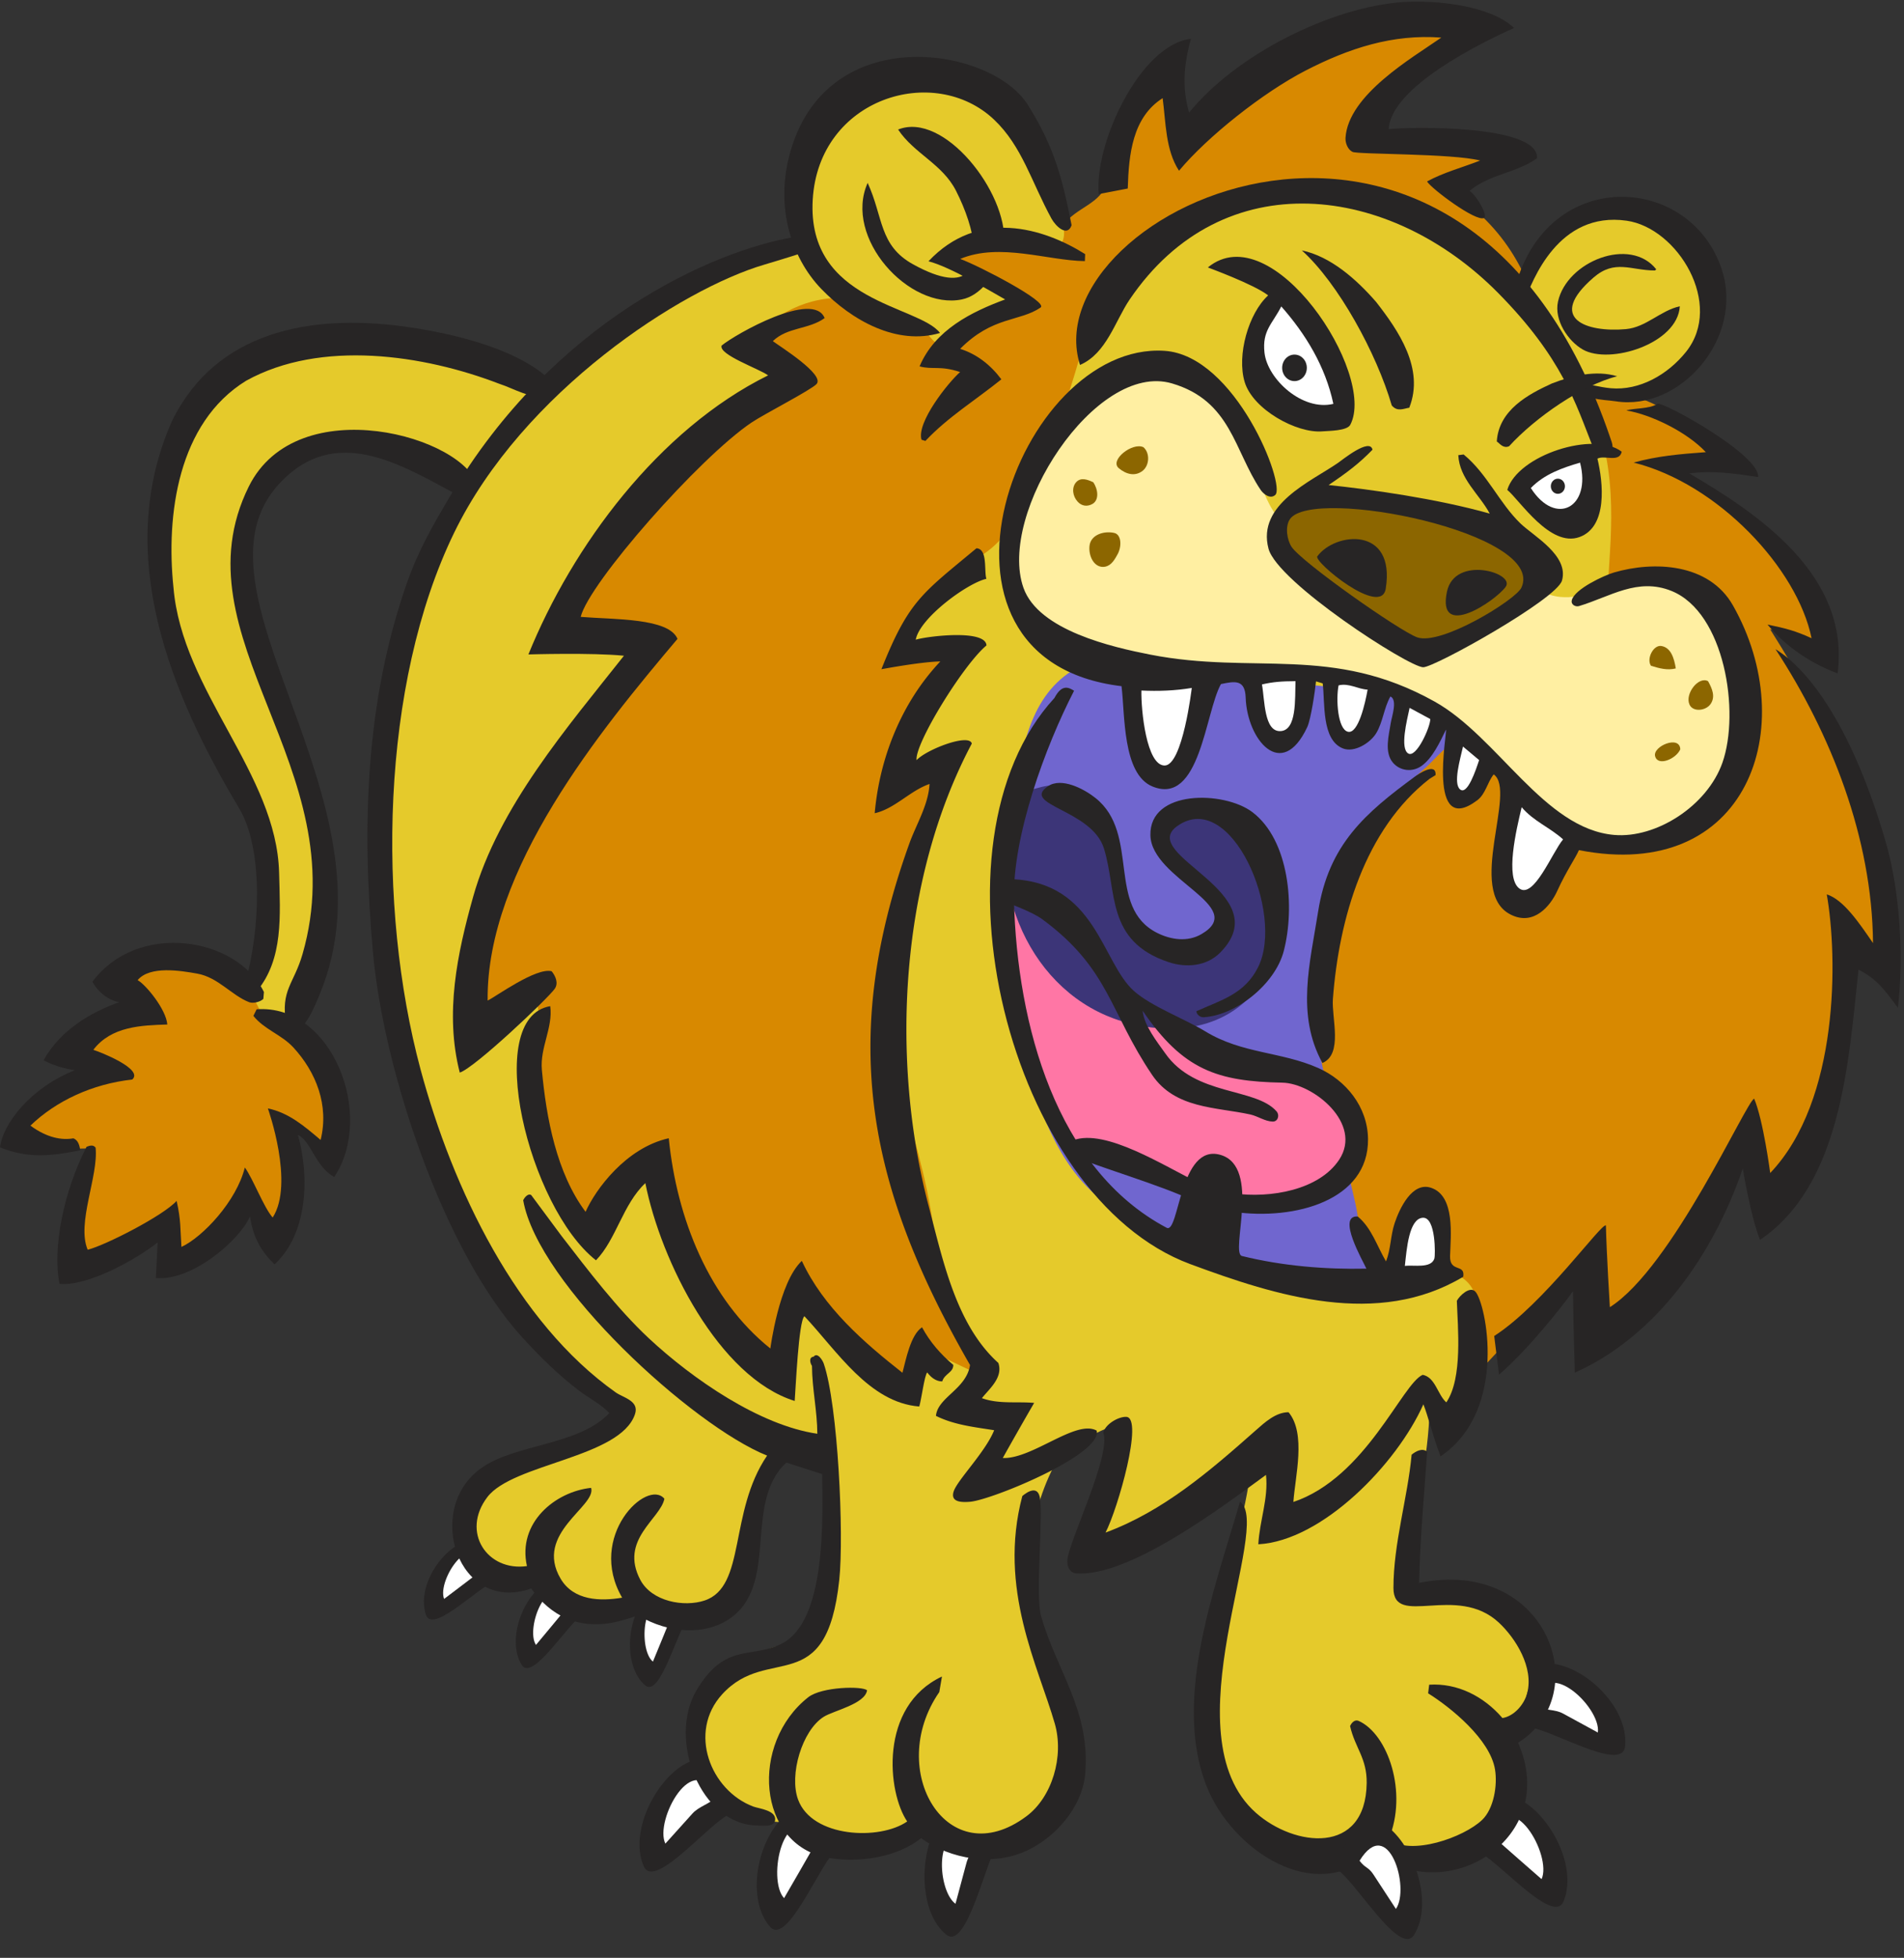 <svg xmlns="http://www.w3.org/2000/svg" version="1.1" id="Layer_1" x="0" y="0" width="140.34" height="144.258" viewBox="4 2.882 140.34 144.258" xml:space="preserve"><rect x="4" y="2.882" width="140.34" height="144.258" fill="#333333" stroke="none"/><defs><style/></defs><path fill="#E5CA2B" d="M20.786 77.309c2.597-2.374 3.376-7.5 2.467-12.285-1.85-9.632-9.156-14.134-7.662-23.871.974-6.457 3.766-10.924 9.35-13.401 3.636-1.605 16.427.803 19.218 3.49l-5.843 7.259c-5.325-4.328-11.655-3.176-14.285-.977-4.123 3.455-1.493 8.899-.129 14.378 1.557 6.316 3.667 10.085 3.896 16.611.097 3.036-.13 4.782-1.299 7.538-.649 1.535-.844 4.225-2.337 3.631-1.461-.558-1.851-2.023-3.376-2.373z"/><path fill="#E5CA2B" d="M67.145 19.377c-2.89.454-3.831 1.187-6.623 1.955-8.895 2.512-14.187 6.526-19.868 14.378-2.824 3.943-4.707 6.805-6.233 11.447-4.869 14.553-2.564 24.603 1.299 39.645 2.079 8.132 4.675 13.298 11.298 17.729 1.266.837 3.246 2.232 2.208 3.351-1.526 1.642-3.182 1.013-5.194 1.813-3.116 1.257-5.648 3.523-5.454 7.117.098 2.098 2.467 2.619 4.415 2.516 1.623-.07 1.884 2.163 3.506 2.373 1.72.21 2.76-1.151 4.415-.698 1.623.419 2.792 1.779 4.285.978 3.084-1.642 3.375-4.779 4.156-8.375.357-1.641 1.233-2.304 2.467-3.352 1.494-1.256 1.655-.209 3.377.698-.326 4.503.583 7.295-.65 11.587-.422 1.465-2.012 1.256-3.375 1.675-2.663.838-4.675 2.132-5.325 5.024-.553 2.408-.39 4.224.909 6.281 1.331 2.096 3.538 1.224 5.843 1.812.779.21.909 1.188 1.689 1.396 2.954.871 5.486.209 7.531-2.233 4.285 4.677 9.74 1.604 10.779-2.933 1.168-5.131-2.855-7.854-2.855-13.121 0-5.479 1.039-9.108 4.416-13.262 3.506-4.328 8.312-.839 13.635-.839-1.854 3.454-1.432 6.179-2.729 9.91-1.979 5.688-3.086 9.283-1.816 15.217.977 4.605 3.477 9.354 7.792 8.654 1.33-.21 1.882-1.224 3.246-1.396 2.854-.386 4.646 2.338 7.271 1.116 2.531-1.188 3.7-3.454 3.896-6.422.062-1.149-1.01-1.955-.521-2.933.457-.907 1.332-.942 1.817-1.813 1.817-3.177-.683-8.375-4.153-8.517-2.078-.067-5.356.838-5.195-1.396.164-2.373.648-3.699 1.171-6.004 1.104-4.746.778-7.572.778-12.424-14.906.011-40.228-75.37-42.208-80.954z"/><path fill="#E5CA2B" d="M75.715 103.555c.229 1.149-.357 2.021-1.168 2.791l3.766 1.256-1.815 4.049c3.539 1.57 5.647-2.303 9.353-3.631 1.523 3.314-.685 5.76-2.207 9.073 2.596 1.116 4.35-1.257 6.489-3.069 2.563-2.198 4.679-2.515 7.271-4.605v5.725c5.617-.488 6.492-6.633 11.43-9.492.684 1.291 1.039 2.096 1.945 3.211 1.916-3.105 1.656-5.516 2.078-9.215.908-7.813 2.437-11.864 3.639-19.684 1.396-9.038 2.145-13.854 3.376-22.893.483-3.524 2.854-5.549 2.854-9.074.94-6.247 1.56-10.155-.647-15.914 2.176-.384 3.116-.262 5.192-.977 1.623-.559 2.424-2.911 2.729-6.492.192-2.303-3.185-7.468-7.662-6.142-3.084.907-3.569 1.814-5.454 4.537-.682 1.012-1.271.911-2.074 0-1.302-1.466-1.886-1.675-3.312-2.513-5.064-3.001-9.221-3.979-14.998-3.769-2.792.104-4.286.942-7.014 1.675-2.467.663-6.492 3.804-6.883 1.117-.391-2.722-1.33-4.362-2.856-6.562-1.755-2.548-3.117-5.026-6.104-5.026-5.552 0-10.939 3.525-11.167 9.492-.195 5.654 4.025 8.271 8.765 10.819-1.657 7.189-.746 11.865-1.234 19.055-.551 8.131-3.051 12.285-6.104 19.822-2.921 7.189-1.558 12.842 1.429 19.961 1.688 4.014 2.955 6.104 5.064 9.912 1.651 2.966 4.54 3.211 5.319 6.563z"/><path fill="#7066CF" d="M78.053 69.074c-.844-2.757.194-4.572.649-7.398.715-4.397 1.493-8.201 5.323-9.912 2.176-.942 3.731.14 6.104.14 3.344 0 5.324.418 8.571 1.116 5.356 1.187 10.227-.383 13.505 4.328-6.232 6.7-6.882 13.61-6.882 23.033 0 4.292.876 6.667 1.429 10.891.227 1.92 1.753 3.037 1.167 4.887-.519 1.641-2.401 1.326-4.024 1.117-7.043-.942-11.004-1.887-17.397-5.166-6.269-3.214-8.057-14.242-8.445-23.036z"/><path fill="#FF76A5" d="M77.468 68.515c4.464.384 6.25 3.665 9.222 7.256.615.75 1.33.733 2.078 1.326 1.914 1.536 2.854 3.49 5.258 3.49 3.67 0 8.054 1.604 9.025 2.932.957 1.307 1.022 2.564.648 4.188-.471 2.075-2.191 2.319-3.896 3.418-3.425.786-5.552.229-8.896-.907-1.769-.593-2.712-1.099-4.479-1.675-1.525-.487-2.889-.175-3.83-1.535-2.177-3.122-3.572-5.163-3.961-9.073-.26-2.617-.779-4.014-.908-6.627-.049-1.083.356-1.955-.261-2.793z"/><path fill="#3C3578" d="M78.702 60.977c1.266.523 2.077-.488 3.376-.14 2.5.663 3.277 3.036 3.896 5.723.812 3.56 3.99 7.783 6.881 5.863 1.104-.732 1.592-2.513.777-3.629-1.429-1.955-4.607-2.338-4.023-4.747.779-3.21 5.812-.558 7.662 2.094 1.104 3.036 1.721 5.444.26 8.236-2.176 4.15-6.492 5.021-10.778 3.771-6.785-2.025-10.259-9.982-8.051-17.171z"/><path fill="#D88900" d="M82.371 19.481c.747 3.874-5.648.418-8.832 2.408l4.902 2.792c-1.524 1.85-2.791 2.653-4.937 3.49-.714.279-.974-.803-1.688-1.117-2.176-1.012-3.344-2.233-5.714-2.233-3.279 0-5.033 1.535-7.792 3.49l3.896 2.373c-8.441 5.27-12.499 9.911-17.401 18.985 2.63.698 4.188-.558 6.882-.558 0 3.455-3.862 3.769-5.064 6.979-1.136 3.036-2.24 4.502-3.896 7.259-3.214 5.375-3.311 9.283-4.286 15.633 2.11-.451 2.987-1.885 4.935-2.933 1.072 3.003-.811 5.026-.519 8.236.39 4.292 1.916 6.665 4.805 9.771.909-2.479 1.981-3.873 4.155-5.023 2.533 6.562 2.857 12.771 8.96 15.492.455-3.068.292-5.616 2.597-7.396 1.624 1.745 1.168 3.979 2.987 5.444 1.558 1.256 2.532 3.001 4.415 2.512 1.071-.277.877-1.777 1.169-2.932l4.414 2.095c.455-1.987-1.558-2.826-2.208-4.747-.746-2.195-.973-3.561-1.298-5.859-.616-4.504-1.623-6.979-2.597-11.447-1.429-6.42-1.493-10.783 1.04-16.75.941-2.269 2.175-3.28 2.727-5.724-1.364-.349-2.175.419-3.506.838-.714-1.955.423-3.385 1.558-5.026 1.006-1.466 1.234-2.826 2.728-3.769-1.429-.872-2.5-1.117-4.156-1.117.292-3.769 3.214-4.991 6.104-7.12 2.562-1.884 2.531-4.571 4.155-7.398 3.506-6.072 2.5-12.458 8.311-15.913 7.923-4.711 15.16-4.677 23.114-.14 2.986 1.71 3.409 4.467 5.454 7.399-1.039-4.677-3.084-8.131-7.271-10.749l4.284-2.233c-3.052-2.618-6.071-.593-9.868-1.536 2.012-4.362 4.221-5.514 8.699-8.235-3.507-.977-7.691-1.327-11.558.488-5.324 2.513-8.021 3.385-11.232 8.585V8.069c-3.929 0-4.253 4.153-5.259 8.236-.385 1.607-2.301 1.851-3.209 3.176zm29.574 85.606l8.604-9.213v6.422c2.402 0 3.375-1.954 5.162-3.63 3.311-3.143 5.161-5.652 6.232-10.33 1.492.561.939 2.548 2.076 3.77.586-1.604 1.754-1.953 2.469-3.487 2.598-5.584 3.377-9.216 3.377-15.355 1.07.419 1.523 1.151 2.597 1.536 0-11.272-3.246-18.008-7.985-25.546 1.623.14.844 1.047 3.312 2.373 1.525-4.956-2.145-8.724-6.232-11.446-1.884-1.257-3.183-2.234-4.935-3.071l4.674-.978c-3.96-2.792-6.168-4.606-10.647-4.606 2.793 5.235 2.078 10.54 1.884 14.239-.056 1.055 1.431-.279 2.403-.279 1.653 0 2.728.489 4.023 1.536 2.078 1.674 2.238 4.013 2.337 6.84.195 5.095-1.428 10.539-6.104 11.307-5.682.907-9.35-4.746-12.983-7.539-1.231-.419-2.017.769-2.983 1.676-1.527 1.431-2.6 2.024-3.77 3.769-1.818 2.688-3.312 4.083-4.154 7.259-1.361 5.024.262 13.052 1.039 13.401 1.666.746 2.469 1.812.979 5.32.178.758.371 1.562.582 2.494.52 2.34.192 4.396 1.945 5.862 1.915 1.569 4.415-1.851 6.233-.14 1.847 1.709-.135 5.129-.135 7.816z"/><path fill="#FFEFA2" d="M98.83 41.712c-2.176-2.059-1.883-4.537-3.506-7.119-2.045-3.211-4.936-4.99-8.441-4.048-6.33 1.675-9.445 8.934-7.921 15.774.976 4.363 4.806 5.933 8.96 6.143 2.532.139 4.084.206 6.622.069 6.494-.349 9.09-.105 14.739 2.932 6.07 3.245 9.708 11.167 16.298 9.283 5.843-1.675 7.954-9.702 5.454-15.634-1.104-2.618-3.279-3.979-5.975-3.77-2.338.209-3.506 1.64-5.846 1.536-1.23-.035-1.883-.733-3.115-.698-6.783.278-11.037-1.676-17.269-4.468z"/><path fill="#D88900" d="M23.383 77.729c-.926-1.658-1.359-3.084-3.052-3.7-4.415-1.606-8.425 1.099-7.727 1.604.844.628 2.581 1.346 1.818 2.096-.52.506-4.221 1.535-5.129 3 1.006.211 1.833.246 2.337 1.188-2.483 1.062-4.416 1.52-5.584 4.048-.21.472.341.838.78 1.047 1.347.683 2.402.488 3.895.488-.876 1.414-2.289 7.103-1.363 8.167.925 1.062 5.552-1.798 6.817-2.583v2.86c1.332.229 5.487-2.494 6.039-3.979.812.697.958 1.569 1.948 1.953 1.055-2.756 1.331-5.23.649-8.165 1.493.142 2.337 1.534 3.766 2.229.26-4.233-1.249-10.253-5.194-10.253z"/><path fill="#8C6600" d="M86.467 37.382c-.712-.588.994-1.932 1.811-1.55.492.422.453 1.335-.057 1.74-.56.436-1.216.259-1.754-.19zm-3.042 2.456c-.362-.396-.454-1.031-.104-1.426.346-.374.814-.205 1.258.001.354.507.458 1.314-.062 1.603-.385.217-.798.155-1.092-.178zm2.913 3.947c-.256.479-.541.869-1.055.868-.667-.012-1.045-.808-.981-1.521.073-.845 1.05-1.149 1.816-.985.577.121.568 1.084.22 1.638zm39.353 8.154c-.354-.512.176-1.558.768-1.458.701.119.936.885 1.061 1.652-.622.158-1.204-.003-1.829-.194zm2.84 2.86c-.361-.781.658-2.113 1.367-1.726.309.559.547 1.132.201 1.66-.343.53-1.313.636-1.568.066zm-.681 3.296c-.031-1.075-2.048-.229-1.854.506.195.773 1.541.209 1.854-.506z"/><path fill="#272525" d="M51.87 120.292c-.1.019-.137.021-.137.021s.062-.011.137-.021c.892.728 1.672 1.222 2.688 1.328.098.147.169.276.231.411-.832.808-2.102 6.018-3.246 5.023-1.653-1.43-1.39-5.185.327-6.762z"/><path fill="#FFF" d="M53.641 121.589c-.195.529-1.515 3.724-1.515 3.724-1.119-.883-.785-5.758 1.515-3.724z"/><path fill="#272525" d="M44.704 119.225c-.099-.02-.137-.024-.137-.024s.064.007.137.024c.64.985 1.239 1.715 2.174 2.154.05.173.082.32.102.469-1.023.49-3.729 5.023-4.532 3.7-1.16-1.909.17-5.398 2.256-6.323z"/><path fill="#FFF" d="M46.016 121.046c-.337.438-2.511 3.037-2.511 3.037-.811-1.21.909-5.737 2.511-3.037z"/><path fill="#272525" d="M38.919 116.249c-.093-.04-.128-.06-.128-.06s.061.027.128.06c.417 1.117.848 1.976 1.667 2.628.014.184.014.33.002.479-1.1.23-4.686 3.994-5.191 2.513-.73-2.144 1.296-5.221 3.522-5.62z"/><path fill="#FFF" d="M39.816 118.341c-.42.347-3.083 2.353-3.083 2.353-.535-1.378 2.087-5.371 3.083-2.353z"/><path fill="#272525" d="M62.303 136.291h-.179.179c1.017 1.098 1.929 1.878 3.206 2.212.101.207.17.388.228.569-1.196.867-3.685 7.269-4.979 5.781-1.869-2.143-.906-6.886 1.545-8.562z"/><path fill="#FFF" d="M64.346 138.287c-.336.637-2.553 4.455-2.553 4.455-1.278-1.344-.04-7.495 2.553-4.455z"/><path fill="#272525" d="M73.749 145.432c-1.92-1.551-2.013-5.477-.828-7.801.897.709 1.718 1.078 2.966 1.078.715 0 1.158.021 1.715-.117l.053.1s-.014-.022-.053-.1c-.92 1.292-2.338 8.06-3.853 6.84z"/><path fill="#FFF" d="M74.428 143.157c-1.082-.792-1.431-4.078-.307-4.812a2.87 2.87 0 0 0 1.494.307l.138.104s-.036-.024-.138-.104c.042.896-.203.834-.391 1.537l-.796 2.968z"/><path fill="#272525" d="M57.846 136.542c-1.386.431-5.593 5.688-6.397 3.849-1.16-2.66 1.118-6.852 3.52-7.758 1.648.366 1.722 2.537 2.877 3.909z"/><path fill="#FFF" d="M56.751 135.334c-.503.494-1.235.646-1.71 1.171l-1.999 2.22c-.832-1.702 2.116-7.143 3.709-3.391z"/><path fill="#272525" d="M112.787 139.25c1.393.402 5.684 5.585 6.459 3.729 1.115-2.684-1.23-6.828-3.646-7.688-1.643.393-2.834 2.23-2.813 3.959z"/><path fill="#FFF" d="M113.861 138.021c.512.483 3.764 3.319 3.764 3.319.805-1.715-2.23-7.1-3.764-3.319z"/><path fill="#272525" d="M116.568 130.158c1.439-.08 7.014 3.422 7.215 1.396.291-2.922-3.133-6.086-5.676-6.104-1.449.926-2.055 3.07-1.539 4.708z"/><path fill="#FFF" d="M117.238 128.631c.627.29 1.363.178 1.973.51l2.562 1.396c.271-1.896-4.164-6.014-4.535-1.906z"/><path fill="#272525" d="M62.502 20.354c.155.419.332.739.542 1.194-.82.261-1.912.6-2.702.832-6.101 1.784-17.806 9.351-22.864 19.747-5.442 11.188-5.69 27.596-2.484 39.537 2.372 8.829 7.096 18.658 14.389 23.814.573.403 1.753.615 1.419 1.608-1.08 3.21-8.993 3.628-10.879 6.103-1.969 2.582-.005 5.502 2.917 5.086-.716-3.209 2.098-5.488 4.73-5.764.404 1.365-4.227 3.344-2.247 6.695.962 1.63 2.947 1.668 4.533 1.396-2.619-4.511 1.843-8.812 3.115-7.289-.293 1.492-3.339 3.021-1.774 5.978.851 1.604 3.221 2.021 4.73 1.522 3.081-1.017 1.765-6.487 4.613-10.679-5.484-2.198-16.891-12.603-17.976-18.813.079-.186.356-.54.591-.383l2.251 3.033c1.958 2.534 4.105 5.36 6.42 7.521 3.214 2.995 8.157 6.411 12.418 7.032-.008-1.678-.385-3.321-.395-5-.133-.194-.254-.637.119-.678.293-.367.673.286.749.51 1.049 3.05 1.498 12.606 1.144 15.935-.945 8.862-5.237 4.703-8.634 8.433-2.538 2.787-.862 7.075 2.287 8.266.425.16 1.722.271 1.617 1.018-.075.527-.962.381-1.262.381-4.222 0-6.677-6.343-4.533-9.957 2.105-3.552 4.022-2.313 6.268-3.434 3.329-1.656 3.027-9.314 2.996-12.502l-2.641-.848c-3.257 3.009-.411 9.149-4.337 11.609-1.68 1.055-4.25 1.047-6.587-.351-.649.209-1.166.413-2.045.562-2.371.399-4.382-.477-5.834-2.543-5.371 1.908-7.94-5.816-3.706-8.855 2.521-1.812 7.17-1.656 9.461-4.066-.534-.602-1.517-1.121-2.168-1.607-1.536-1.154-2.938-2.537-4.257-3.984-5.786-6.348-10.219-19.645-11-28.391-.822-9.227-.567-18.364 2.484-27.121.848-2.432 1.925-4.292 3.193-6.441 7.646-12.963 19.398-18.092 25.339-19.106z"/><path fill="#272525" d="M16.675 33.91c-4.363 9.841-.058 20.157 4.958 28.541 1.825 3.05 1.514 9.106.465 12.75.121.945.709-.236.831.713 1.973-2.367 1.721-5.579 1.643-8.721-.182-7.331-7.145-13.347-7.786-21.022-.556-5.327.315-12.136 5.355-15.235 5.512-3.055 13.096-1.917 18.659.224 1.118.36 2.321 1.154 3.375.828.498-.761.665-.639.238-1.232-2.542-2.324-7.562-3.43-10.943-3.858-6.459-.82-13.519.301-16.795 7.012z"/><path fill="#272525" d="M25.143 79.117c1.286-.081 1.97-1.891 2.417-2.965 5.995-14.389-10.413-29.8-2.906-37.708 4.104-4.321 8.87-1.342 13.026.885.361.194 1.274-.289 1.548-.535-.822-3.732-13.317-7.28-16.893-.058-5.508 11.13 7.941 20.646 3.964 34.446-.641 2.221-1.63 2.635-1.208 5.12.044.26.035.55.052.815zm-14.332-3.899s.625 1.255 1.975 1.505c-2.182.781-4.365 2.103-5.572 4.281 0 0 .976.562 2.315.729-3.277 1.291-5.32 3.951-5.529 5.69 1.949.772 3.508.703 5.91.216-.032-.312-.14-.756-.507-.881-.824.146-1.928-.025-3.161-.938 1.882-1.812 4.545-3.068 7.505-3.396.867-.765-2.364-2.036-2.87-2.186 1.324-1.737 3.534-1.806 5.455-1.868-.091-1.137-1.612-2.962-2.188-3.269.902-1.081 3.182-.696 4.393-.48 1.545.275 2.524 1.599 3.825 2.104.295.113.821-.015 1.049-.242l.042-.506c-1.995-4.069-9.304-5.236-12.642-.759z"/><path fill="#272525" d="M22.677 77.734c.789.996 2.074 1.383 2.938 2.318 1.682 1.823 2.651 4.264 2.017 6.825-1.184-1.009-2.364-2.017-3.887-2.323 0 0 1.975 5.525.353 8.039-.671-.769-1.449-2.865-2.052-3.688-.613 2.484-3.097 5.121-4.672 5.854-.093-1.33-.029-1.957-.356-3.394-.97 1.087-5.256 3.278-6.555 3.601-.831-1.953.804-5.425.583-7.523-.174-.238-.446-.146-.667-.062-1.668 3.259-2.525 7.394-1.993 10.099 2.055.191 5.583-1.746 7.235-3.055l-.134 2.624c2.648.249 6.168-2.764 6.938-4.536.245 1.615.865 2.611 1.811 3.53 2.445-2.245 2.593-6.446 1.725-9.535.98.449 1.254 2.315 2.675 3.101 3.035-4.576-.17-12.762-5.72-12.36l-.239.485zm68.968-66.553c-.511-1.815-.41-3.459.135-5.44-3.758.442-7.133 7.744-6.797 11.442l2.141-.41c.077-2.52.345-5.245 2.572-6.659.24 1.781.203 3.815 1.207 5.348 2.084-2.507 6.201-5.769 9.324-7.378 3.193-1.646 6.422-2.704 10.01-2.432-2.172 1.509-6.854 4.217-7.062 7.379-.024.395.169.873.517 1.042.401.195 7.36.109 9.406.637-1.306.514-2.67.864-3.914 1.542.312.53 3.615 3.002 4.198 2.69.318-.17-.532-1.641-1.062-1.994 1.453-1.239 3.443-1.304 4.968-2.406.176-2.501-9.435-2.321-10.929-2.144.16-3.121 6.875-6.397 9.236-7.453-1.732-1.684-5.85-2.063-8.121-1.916-5.308.344-12.337 3.847-15.829 8.152zM73.286 27.416c-1.573-2.061-9.825-2.24-9.382-9.819.438-7.502 8.954-10.085 13.37-5.897 2.065 1.96 2.746 4.581 4.228 7.288.312.571 1.172 1.385 1.483.487-.685-3.482-1.303-5.829-3.242-8.892-2.639-4.161-14.165-6.113-17.27 2.792-1.559 4.466-.162 8.495 2.066 10.798 2.253 2.333 5.578 4.18 8.747 3.243z"/><path fill="#272525" d="M83.605 29.772c1.945-.838 2.586-3.231 3.65-4.807 6.891-10.176 19.235-8.536 27.178-.488 4.717 4.781 5.69 8.091 6.988 11.371.18.447.602.399 1.104.53.518-.398.318-.789.158-1.257-10.872-31.975-42.658-16.675-39.078-5.349z"/><path fill="#272525" d="M72.436 22.134c1.625.418 4.519 2.178 5.652 2.811-2.463.91-5.167 2.232-6.308 4.932.973.267 1.49-.08 2.988.417-.896.793-3.222 3.713-2.846 4.987l.288.09c1.674-1.774 3.729-3.028 5.599-4.539-.793-1.062-1.812-1.86-3.037-2.246 2.396-2.421 4.393-1.989 5.929-3.045.592-.408-4.516-3.067-5.925-3.581 2.919-1.222 6.451.131 9.188.161l.021-.515c-3.094-1.938-7.869-3.382-11.549.528zm43.923 2.967c.586-1.535 2.496-6.674 7.537-5.957 3.769.537 7.182 6.164 4.375 9.668-1.348 1.678-3.424 2.863-5.539 2.676-.812-.073-1.676-.315-2.486-.457-.01 1.356 1.92 1.274 2.841 1.419 4.749.749 9.46-4.643 7.835-9.671-2.253-6.972-12.418-7.659-15.08.717-.112.343.299 1.291.517 1.605zm-59.171 3.244c-.223.68 2.741 1.693 3.428 2.195-8.081 3.996-14.425 12.572-17.668 20.562 0 0 4.704-.142 7.041.096-4.106 5.198-9.258 11.139-11.117 17.771-1.168 4.168-2.103 8.569-.984 12.944 1.105-.349 6.487-5.448 7-6.175.299-.425.047-.958-.227-1.293-1.151-.3-4.147 1.896-4.718 2.161-.107-9.668 8.327-19.943 13.994-26.651-.648-1.546-4.642-1.416-7.135-1.62.613-2.503 8.753-11.752 12.615-14.335.917-.614 4.354-2.377 4.768-2.82.641-.688-2.689-2.765-3.221-3.162 1.072-1.043 2.655-.852 3.818-1.699-.826-2.063-6.539 1.161-7.594 2.026zm35.841-5.757c.007.009 3.404 1.24 4.445 2.06-1.449 1.315-2.326 4.405-1.733 6.377.61 2.032 3.841 3.805 5.737 3.64.453-.04 1.812-.029 2.049-.484 1.968-3.744-5.754-15.493-10.498-11.593zm13.554 10.166c.415.5.897.223 1.291.171 1.142-2.883-.81-5.7-2.438-7.79-1.465-1.686-3.359-3.356-5.479-3.803 2.701 2.438 5.514 7.599 6.626 11.422z"/><path fill="#272525" d="M127.816 25.449c-1.426.312-2.485 1.553-3.982 1.685-2.906.257-5.868-.78-2.382-3.798 1.583-1.371 2.753-.526 4.532-.524l.094-.087c-1.928-2.437-6.588-.587-7.241 2.377-.301 1.36.742 2.916 1.83 3.535 1.987 1.131 6.991-.429 7.149-3.188z"/><path fill="#FFF" d="M102.279 32.64c-.586-2.76-2.043-5.147-3.838-7.179-.664 1.302-1.418 1.776-1.238 3.409.214 1.947 2.795 4.326 5.076 3.77z"/><ellipse fill="#272525" cx="99.414" cy="29.986" rx=".909" ry=".977"/><path fill="#272525" d="M86.665 53.442c.259 2.038.056 6.467 2.272 7.386 3.521 1.458 3.89-5.46 5.057-7.542 1.031-.217 1.777-.351 1.822.998.1 3.083 2.65 6.199 4.537 2.176.271-.578.578-2.665.646-3.373l.494.148c.182 1.422-.104 4.172 1.501 4.797.826.321 2.006-.398 2.449-1.135.488-.808.564-1.862 1.043-2.7.539.257.103 1.465.023 1.961-.133.872-.502 2.159.172 2.932.508.584 1.402.72 2.098.227.818-.584 1.355-1.759 1.8-2.671.103.16-1.415 7.996 2.304 5.204.62-.466.742-1.311 1.213-1.91 1.736 1.205-2.041 8.627 1.227 10.318 1.753.908 2.98-.686 3.451-1.714.69-1.513 1.349-2.426 1.604-3.022 12.446 2.436 16.417-9.103 11.355-18.029-1.771-3.125-5.834-3.286-8.772-2.428-.713.208-2.892 1.213-3.104 2.033-.092.347.285.515.526.442 2.302-.691 4.32-2.127 6.823-1.114 3.921 1.588 5.062 8.919 3.749 12.655-1.118 3.175-4.876 5.587-7.974 5.321-5.164-.443-8.562-7.211-13.233-9.823-7.552-4.222-13.295-1.959-20.972-3.465-2.741-.539-8.221-1.764-9.338-4.916-1.941-5.482 5.31-16.728 10.949-15.064 4.357 1.286 4.571 4.938 6.534 7.847.216.317.709.697 1.075.371.802-.714-2.93-10.28-8.163-10.621-10.821-.705-19.416 22.749-3.168 24.711zm43.069-17.243c-1.389-1.486-4.037-2.774-5.86-3.074.519-.177 1.713-.099 2.291-.485.344-.226 7.589 3.763 7.42 5.391-1.966-.296-3.377-.481-5.075-.271 5.062 2.967 11.865 7.505 10.938 14.738-2.435-.893-4.238-2.439-5.165-3.597 1.404.293 2.037.46 3.244 1.006-1.045-5.137-6.894-11.386-13.113-12.941 1.751-.488 3.44-.629 5.32-.767z"/><path fill="#272525" d="M111.881 36.368l-.393.052c.087 1.757 1.558 2.884 2.318 4.305-3.908-1.103-8.828-1.789-11.877-2.104 1.398-.945 2.269-1.607 3.235-2.604-.194-.909-2.247.769-2.549.977-1.987 1.372-5.979 3.049-5.118 6.311.652 2.483 10.312 8.718 11.402 8.742.824.018 9.843-5.014 10.232-6.389.525-1.848-2.094-3.276-3.062-4.206-1.564-1.51-2.449-3.66-4.188-5.084zm3.217 2.609c.938.782 3.152 4.254 5.315 3.479 2.104-.754 1.752-4.028 1.33-5.78.521-.283 1.61.317 1.791-.51-2.022-1.555-7.657.238-8.436 2.811z"/><path fill="#FFF" d="M116.834 38.842c1.84 2.872 4.479 1.418 3.629-1.871-1.307.383-2.629.842-3.629 1.871z"/><ellipse fill="#272525" cx="118.828" cy="38.71" rx=".52" ry=".558"/><path fill="#272525" d="M68.967 52.192s2.897-.547 4.343-.574c-2.804 2.967-4.464 6.991-4.838 11.185 1.5-.34 2.598-1.66 4.042-2.156-.081 1.537-.977 2.97-1.485 4.38-5.296 14.696-2.952 25.52 4.47 38.433-.274 1.788-2.381 2.369-2.512 3.746 1.347.673 2.841.825 4.291 1.058-.635 1.59-2.693 3.652-2.979 4.492-.294.862.683.821 1.201.78 1.585-.128 9.771-3.486 9.331-5.245-1.529-.842-4.729 2.104-6.919 2.021a307.038 307.038 0 0 1 2.314-4.062c-1.276-.112-2.611.103-3.853-.349.562-.703 1.576-1.525 1.213-2.594-3.103-2.793-4.077-7.523-5.13-11.533-2.855-10.857-2.121-24.127 3.174-34.104-.195-.778-3.346.437-4.07 1.221-.163-1.181 3.46-7.057 5.151-8.451-.056-1.22-4.435-.673-5.212-.422.279-1.589 3.796-4.173 5.206-4.487-.183-.579.112-2.208-.733-2.251-3.994 3.327-4.986 3.844-7.005 8.912z"/><path fill="#8C6600" d="M116.141 46.18c1.867-4.036-15.391-7.478-17.061-5.049-.372.541-.223 1.515.113 2.035.729 1.128 7.961 6.209 9.262 6.676 1.759.631 7.268-2.761 7.686-3.662z"/><path fill="#272525" d="M101.096 43.876c-.283.392 4.701 4.514 5.043 2.385.748-4.641-3.743-4.174-5.043-2.385zm9.556 2.602c-.762 3.604 3.574.691 4.328-.357.738-1.029-3.753-2.357-4.328.357z"/><path fill="#FFF" d="M91.749 94.05c.819.44 1.394.617 2.293.793.06-.185.737-4.666-.669-4.962-.986-.208-1.489 2.914-1.624 4.169z"/><path fill="#272525" d="M81.721 54.31c-9.846 10.701-3.375 36.75 10.008 41.713 6.365 2.361 13.818 4.707 20.123.933.157-.997-1.009-.271-.971-1.537.044-1.466.396-4.428-1.408-5.021-1.382-.457-2.312 1.516-2.679 2.615-.305.924-.274 1.889-.633 2.814-.67-1.137-1.06-2.465-2.086-3.312-1.582-.098.411 3.325.639 3.844-3.008.062-6.157-.188-9.171-.932-.9-.224 1.447-6.572-1.583-7.451-3.028-.881-3.038 5.864-3.968 5.371-8.157-4.32-11.02-14.979-11.256-24.127-.122-4.729 2.32-11.35 4.432-15.443-.386-.236-.889-.525-1.447.533z"/><path fill="#FFF" d="M88.131 53.762c-.033 1.453.373 5.514 1.706 5.525 1.335.011 2.006-5.716 2.006-5.716-1.225.205-2.476.248-3.712.191zm8.885-.448c.209 1.125.146 3.495 1.363 3.438 1.221-.056 1.061-2.392 1.111-3.679-.992.004-1.661.05-2.474.241zm5.648.067c-.202 1.008-.072 3.239.691 3.418.766.179 1.281-2.143 1.449-3.104-.718-.032-1.366-.502-2.14-.314z"/><path fill="#272525" d="M119.943 98.021c-.729 1.021-3.207 4.205-5.453 6.149l-.355-2.848c3.652-2.354 7.909-8.354 8.233-8.148.042 1.954.291 6.025.291 6.025 4.604-2.923 10.055-15.173 10.637-15.365.669 1.571 1.183 5.479 1.183 5.479 5.106-5.362 4.98-15.938 4.168-20.531 1.237.388 2.392 2.108 3.41 3.591-.065-7.783-3.119-15.441-7.188-21.659 2.582 1.591 5.714 5.933 8.114 14.169 1.056 3.614 1.357 8.493.908 12.259-1.104-1.513-1.623-2.14-2.904-2.819-.729 6.724-1.23 15.827-7.258 19.915-.684-1.668-1.271-5.254-1.271-5.254-2.188 6.387-6.408 12.371-12.381 15.039-.004 0-.124-4.043-.134-6.002z"/><path fill="#FFF" d="M107.791 58.395c.604.384 1.652-1.98 1.63-2.533l-1.522-.823c-.21.965-.711 2.971-.108 3.356z"/><path fill="#272525" d="M92.182 77.393c.022.262.297.455.526.441 2.356-.121 5.274-2.411 5.916-4.879.838-3.227.417-8.174-2.321-10.239-2.076-1.567-7.593-1.677-7.509 1.717.08 3.244 7.253 5.233 3.771 7.272-1.021.6-2.246.429-3.267-.081-3.784-1.894-1.231-7.306-4.552-9.944-.812-.648-2.501-1.561-3.514-.86-2.008 1.389 3.244 1.704 4.137 4.577.99 3.19.123 6.832 4.771 8.378 1.28.428 2.797.317 3.811-.716 4.342-4.428-6.194-7.174-3.169-9.316 3.946-2.795 7.928 6.432 5.952 10.399-.996 2.003-2.757 2.434-4.552 3.251z"/><path fill="#FFF" d="M111.627 61.053c.541.427 1.16-1.451 1.396-2.166l-1.188-.996c-.203.91-.749 2.733-.208 3.162z"/><path fill="#272525" d="M101.473 81.205c1.537-.658.668-3.305.772-4.713.448-5.964 2.362-12.511 7.123-16.225l.444-.272c.068-1.01-1.347-.024-1.535.117-3.627 2.669-6.342 4.975-7.123 9.949-.593 3.767-1.638 7.585.319 11.144z"/><path fill="#FFF" d="M115.993 68.352c1.069.773 2.414-2.661 3.218-3.621-.934-.859-2.178-1.335-3.051-2.372-.404 1.676-1.236 5.22-.167 5.993z"/><path fill="#272525" d="M104.834 86.818c.044 4.496-5.357 6-9.915 5.357.048-.46.003-.828-.032-1.365 2.791.391 6.35-.26 7.817-2.473 1.769-2.665-1.913-5.638-4.185-5.682-4.789-.092-7.316-.926-10.297-5.301.104 1.093 1.065 2.291 1.672 3.149 2.213 3.154 6.633 2.5 8.189 4.256.262.294.104.771-.271.763-.576-.013-1.097-.401-1.66-.524-2.521-.551-5.537-.416-7.229-2.911-3.151-4.65-3.141-7.803-8.062-11.446-.842-.624-2.418-1.134-3.108-1.464l.783-1.517c6.241.215 6.664 6.121 9.044 8.241 1.268 1.13 3.756 2.059 5.268 2.979 2.715 1.653 5.578 1.479 8.328 2.699 2.015.898 3.635 2.837 3.658 5.239zm-21.721.078c2.381-.881 6.687 1.904 9.218 3.125-.196.42-.386.838-.531 1.283-.118-.055-.231-.111-.231-.111l.231.111c-1.713-.928-7.839-2.769-8.048-3.023-.418-.517-1.162-1.191-.639-1.385zm-35.185 8.848c1.499-1.546 1.976-4.124 3.639-5.688 1.141 5.76 5.425 14.318 11.008 16.051.071-.871.288-5.903.717-6.242 2.405 2.56 4.775 6.361 8.465 6.652.165-.55.38-2.289.587-2.512.27.368.653.667 1.107.663.168-.576.824-.649.814-1.217-.914-.767-1.723-1.688-2.303-2.771-.84.541-1.192 2.396-1.444 3.351-2.821-2.216-5.828-4.818-7.416-8.243-1.692 1.564-2.32 6.455-2.32 6.455-4.53-3.626-6.899-9.583-7.489-15.492-3.154.7-5.403 3.777-6.132 5.42-2.132-2.847-2.896-6.9-3.221-10.461-.15-1.646.829-3.093.616-4.691-5.03.836-1.592 14.836 3.372 18.725z"/><path fill="#FFF" d="M107.549 96.157c.662-.089 1.938.215 2.18-.552.062-.186.127-3.088-.875-2.996-1.002.095-1.168 2.289-1.305 3.548z"/><path fill="#272525" d="M110.604 106.213c-.648-.578-.807-1.852-1.74-2.031-1.508.639-4.195 7.577-9.532 9.368.126-1.866.961-5.034-.356-6.612-.938 0-1.742.738-2.43 1.347-3.412 3.022-6.812 5.948-11.059 7.521.918-1.781 2.82-8.463 1.529-8.527-.574-.026-1.543.533-1.695 1.164.613 1.668-2.625 8.16-2.651 9.443-.011.49.205.903.703.932 3.924.23 10.737-4.924 13.94-7.262.193 1.731-.479 3.398-.564 5.112 4.721-.256 10.221-5.937 12.166-10.315.363.92.699 2.363 1.263 3.836 5.041-3.408 3.339-11.373 2.556-12.15-.4-.4-1.146.3-1.353.688.062 1.944.449 5.692-.777 7.486z"/><path fill="#272525" d="M114.742 129.471c-1.391-1.617-3.334-2.589-5.4-2.457l-.078.635c1.688 1.055 4.555 3.387 4.928 5.595.199 1.183-.09 2.909-.943 3.729-1.357 1.299-5.264 2.678-6.896 1.438 1.438-3.449-.051-7.759-2.207-8.729-.283-.127-.531.133-.634.383.363 1.605 1.246 2.354 1.224 4.192-.07 5.351-5.33 4.703-8.158 2.204-6.518-5.757 1.303-21.229-1.182-22.928-1.773 6.167-4.984 14.463-2.486 20.895 1.859 4.781 8.058 8.934 12.379 4.914 5.328 4.188 13.722-1.027 10.604-8.051 5.726-3.568 2.168-13.688-7.293-11.779.064-3.183.373-6.488.592-9.662-.354-.312-.84-.029-1.144.213-.3 3.231-1.341 6.525-1.34 9.83 0 2.963 4.651-.354 7.767 2.543 1.231 1.147 2.594 3.301 2.088 5.213-.236.859-.982 1.687-1.821 1.822zm-35.39-16.355c-1.815 6.84 1.184 12.547 2.396 16.771.693 2.414-.197 5.411-2.09 6.821-5.822 4.343-10.419-3.379-6.425-9.151l.197-1.146c-4.67 2.196-4.021 8.549-2.563 10.68-2.022 1.41-7.005 1.203-8.042-1.61-.673-1.824.293-5.096 1.892-6.103.721-.454 3.039-.938 3.193-1.95-.34-.328-3.341-.271-4.336.51-4.312 3.39-3.776 10.859 1.418 11.824 2.188.404 5.091.012 6.899-1.439 2.21 1.58 5.294 2.064 7.765.932 2.096-.963 4.132-3.188 4.336-5.721.375-4.635-2.081-7.471-3.258-11.578-.438-1.521.186-7.555-.1-8.789-.224-.993-1.23-.099-1.282-.051z"/><path fill="#272525" d="M102.463 140.578c1.307.656 4.696 6.562 5.76 4.876 1.532-2.435-.109-6.953-2.348-8.252-1.684.083-3.154 1.668-3.412 3.376z"/><path fill="#FFF" d="M104.211 139.984c.426.574.637.429 1.027 1.025l1.652 2.528c1.068-1.538-.559-6.99-2.679-3.553z"/><path fill="#272525" d="M78.012 20.788c.012-.109.018-.15.018-.15l-.018.15c-.757-.072-1.471.064-2.224.312-.093-1.235-.606-2.755-1.325-4.166-1.008-1.979-3.084-2.73-4.265-4.507 3.368-1.354 8.062 4.627 7.814 8.361zm-6.707 1.572c2.117 1.167 3.363 1.217 4.007.602.428.383.862.615 1.396.804-.517.607-1.128 1.04-1.817 1.18-3.894.787-8.741-4.558-6.938-8.588 0 0 .156.081 0 0 1.163 2.523.824 4.608 3.352 6.002zm43.927 13.402c-.433.181-.664-.178-.907-.354.149-2.32 2.323-3.477 4.058-4.27 1.495-.585 3.275-1.002 4.815-.531-2.552.634-6.03 3.028-7.966 5.155z"/></svg>